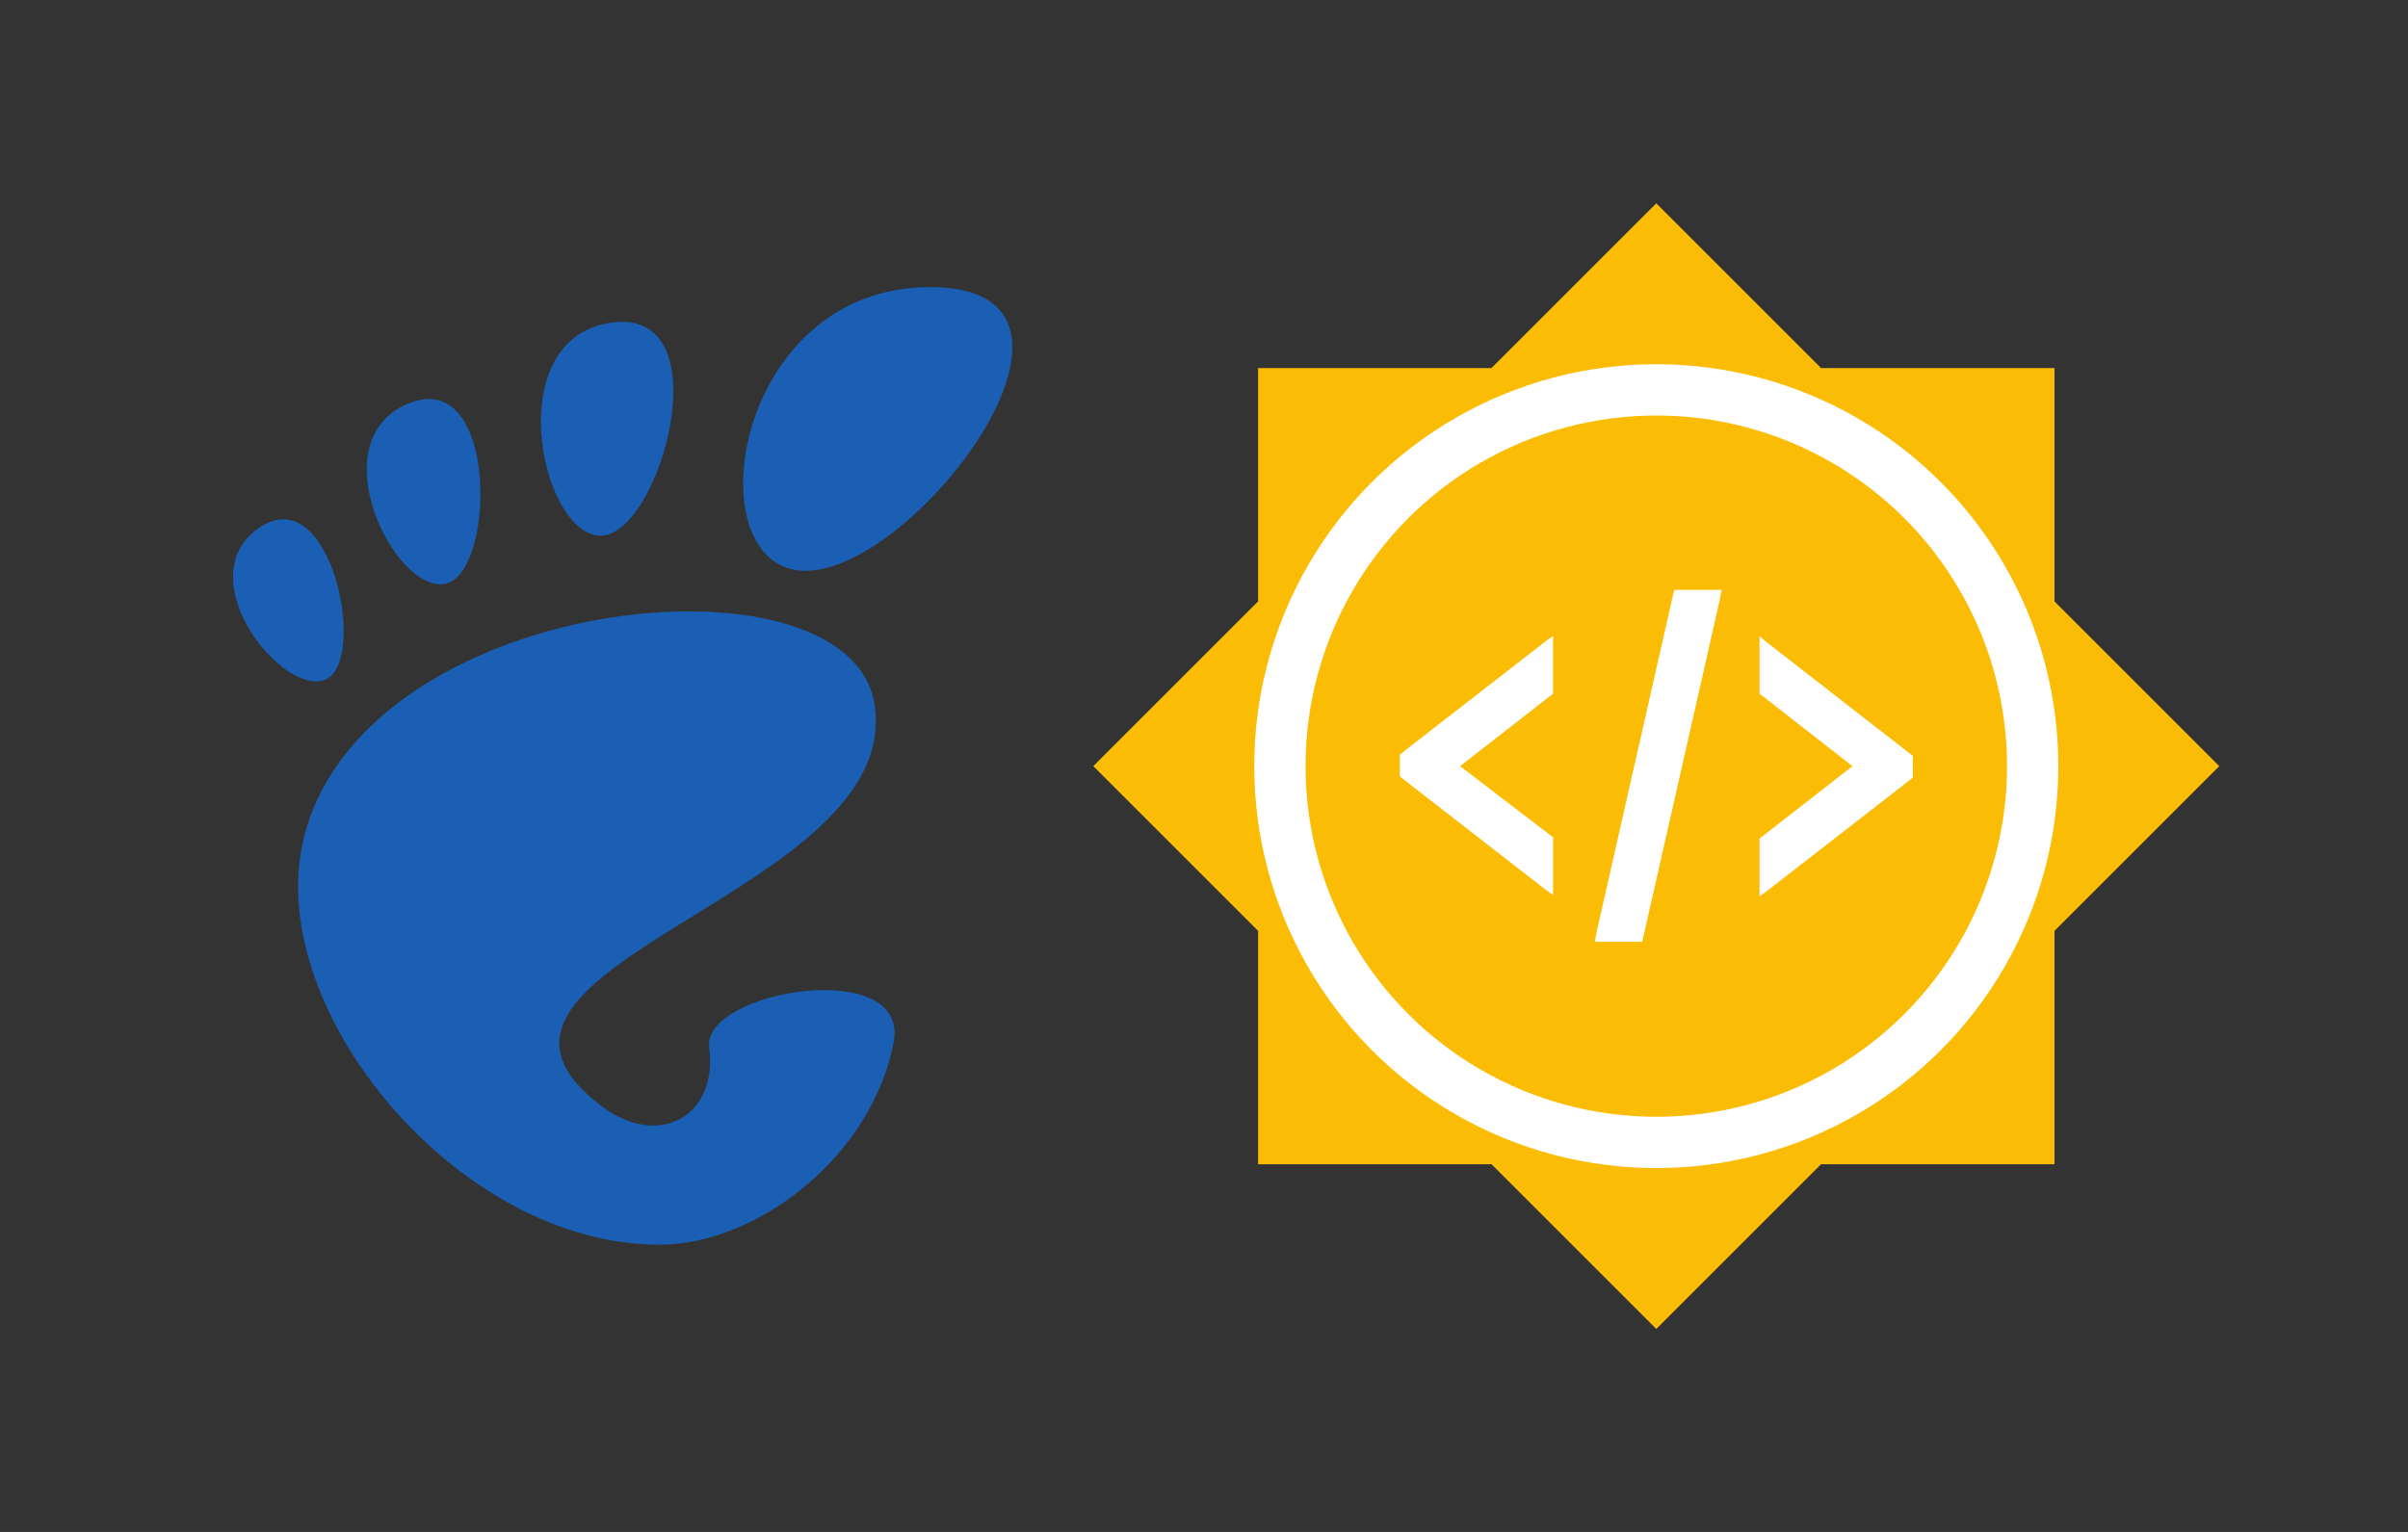 <?xml version="1.0" encoding="UTF-8" standalone="no"?>
<!-- Created with Inkscape (http://www.inkscape.org/) -->

<svg
   width="1100"
   height="700"
   viewBox="0 0 291.042 185.208"
   version="1.1"
   id="svg5"
   inkscape:version="1.2.2 (b0a8486541, 2022-12-01)"
   sodipodi:docname="hero.svg"
   xml:space="preserve"
   inkscape:export-filename="hero.png"
   inkscape:export-xdpi="96"
   inkscape:export-ydpi="96"
   xmlns:inkscape="http://www.inkscape.org/namespaces/inkscape"
   xmlns:sodipodi="http://sodipodi.sourceforge.net/DTD/sodipodi-0.dtd"
   xmlns="http://www.w3.org/2000/svg"
   xmlns:svg="http://www.w3.org/2000/svg"><rect x="0" y="0" width="291.042" height="185.208" fill="#333333" stroke="none"/><sodipodi:namedview
     id="namedview7"
     pagecolor="#ffffff"
     bordercolor="#666666"
     borderopacity="1.0"
     inkscape:showpageshadow="2"
     inkscape:pageopacity="0.0"
     inkscape:pagecheckerboard="0"
     inkscape:deskcolor="#d1d1d1"
     inkscape:document-units="mm"
     showgrid="false"
     inkscape:zoom="0.2973261"
     inkscape:cx="538.12968"
     inkscape:cy="487.68003"
     inkscape:window-width="1128"
     inkscape:window-height="683"
     inkscape:window-x="0"
     inkscape:window-y="0"
     inkscape:window-maximized="1"
     inkscape:current-layer="layer1"
     showguides="true" /><defs
     id="defs2" /><g
     inkscape:label="Layer 1"
     inkscape:groupmode="layer"
     id="layer1"><g
       id="Group"
       transform="matrix(0.775,0,0,0.775,91.377,23.884)"><path
         style="fill:#fbbc05"
         d="m 114.7,150.8 25.7,25.7 25.7,-25.7 h 36.4 V 114.4 L 228.2,88.7 202.5,63 V 26.6 H 166.1 L 140.4,0.9 114.7,26.6 H 78.3 V 63 l -25.7,25.7 25.7,25.7 v 36.4 z"
         id="Shape" /><path
         style="fill:#ffffff"
         id="path11"
         d="m 143.2,61.2 -0.1,0.4 -11.9,52.5 -0.4,2 h 7.4 l 0.1,-0.4 11.9,-52.5 0.4,-2 z m -18.9,7.2 -1,0.7 -21.5,16.7 -1.4,1.1 v 3.4 l 1.4,1.1 21.5,16.7 1,0.7 v -9 L 109.8,88.7 124.3,77.4 Z m 32.2,0 v 9 L 171,88.7 156.5,100 v 9 l 1,-0.7 21.5,-16.7 1.4,-1.1 V 87.1 L 179,86 157.4,69.2 Z" /><circle
         id="Oval"
         cx="140.4"
         cy="88.7"
         r="58.7"
         style="fill:none;stroke:#ffffff;stroke-width:8" /></g><g
       transform="matrix(0.979,0,0,0.979,28.162,34.709)"
       style="fill:#1a5fb4;fill-opacity:1;fill-rule:nonzero;stroke:none;stroke-miterlimit:4"
       id="g3771"><g
         style="fill:#1a5fb4;fill-opacity:1"
         id="g3773"><path
           d="M 86.068,0 C 61.466,0 56.851,35.041 70.691,35.041 84.529,35.041 110.671,0 86.068,0 Z"
           style="fill:#1a5fb4;fill-opacity:1"
           id="path3775" /><path
           d="M 45.217,30.699 C 52.586,31.149 60.671,2.577 46.821,4.374 32.976,6.171 37.845,30.249 45.217,30.699 Z"
           style="fill:#1a5fb4;fill-opacity:1"
           id="path3777" /><path
           d="M 11.445,48.453 C 16.686,46.146 12.12,23.581 3.208,29.735 -5.7,35.89 6.204,50.759 11.445,48.453 Z"
           style="fill:#1a5fb4;fill-opacity:1"
           id="path3779" /><path
           d="M 26.212,36.642 C 32.451,35.37 32.793,9.778 21.667,14.369 10.539,18.961 19.978,37.916 26.212,36.642 Z"
           style="fill:#1a5fb4;fill-opacity:1"
           id="path3781" /><path
           d="m 58.791,93.913 c 1.107,8.454 -6.202,12.629 -13.36,7.179 C 22.644,83.743 83.16,75.088 79.171,51.386 75.86,31.712 15.495,37.769 8.621,68.553 3.968,89.374 27.774,118.26 52.614,118.26 c 12.22,0 26.315,-11.034 28.952,-25.012 C 83.58,82.589 57.867,86.86 58.791,93.913 Z"
           style="fill:#1a5fb4;fill-opacity:1"
           id="path3783" /></g></g></g></svg>
